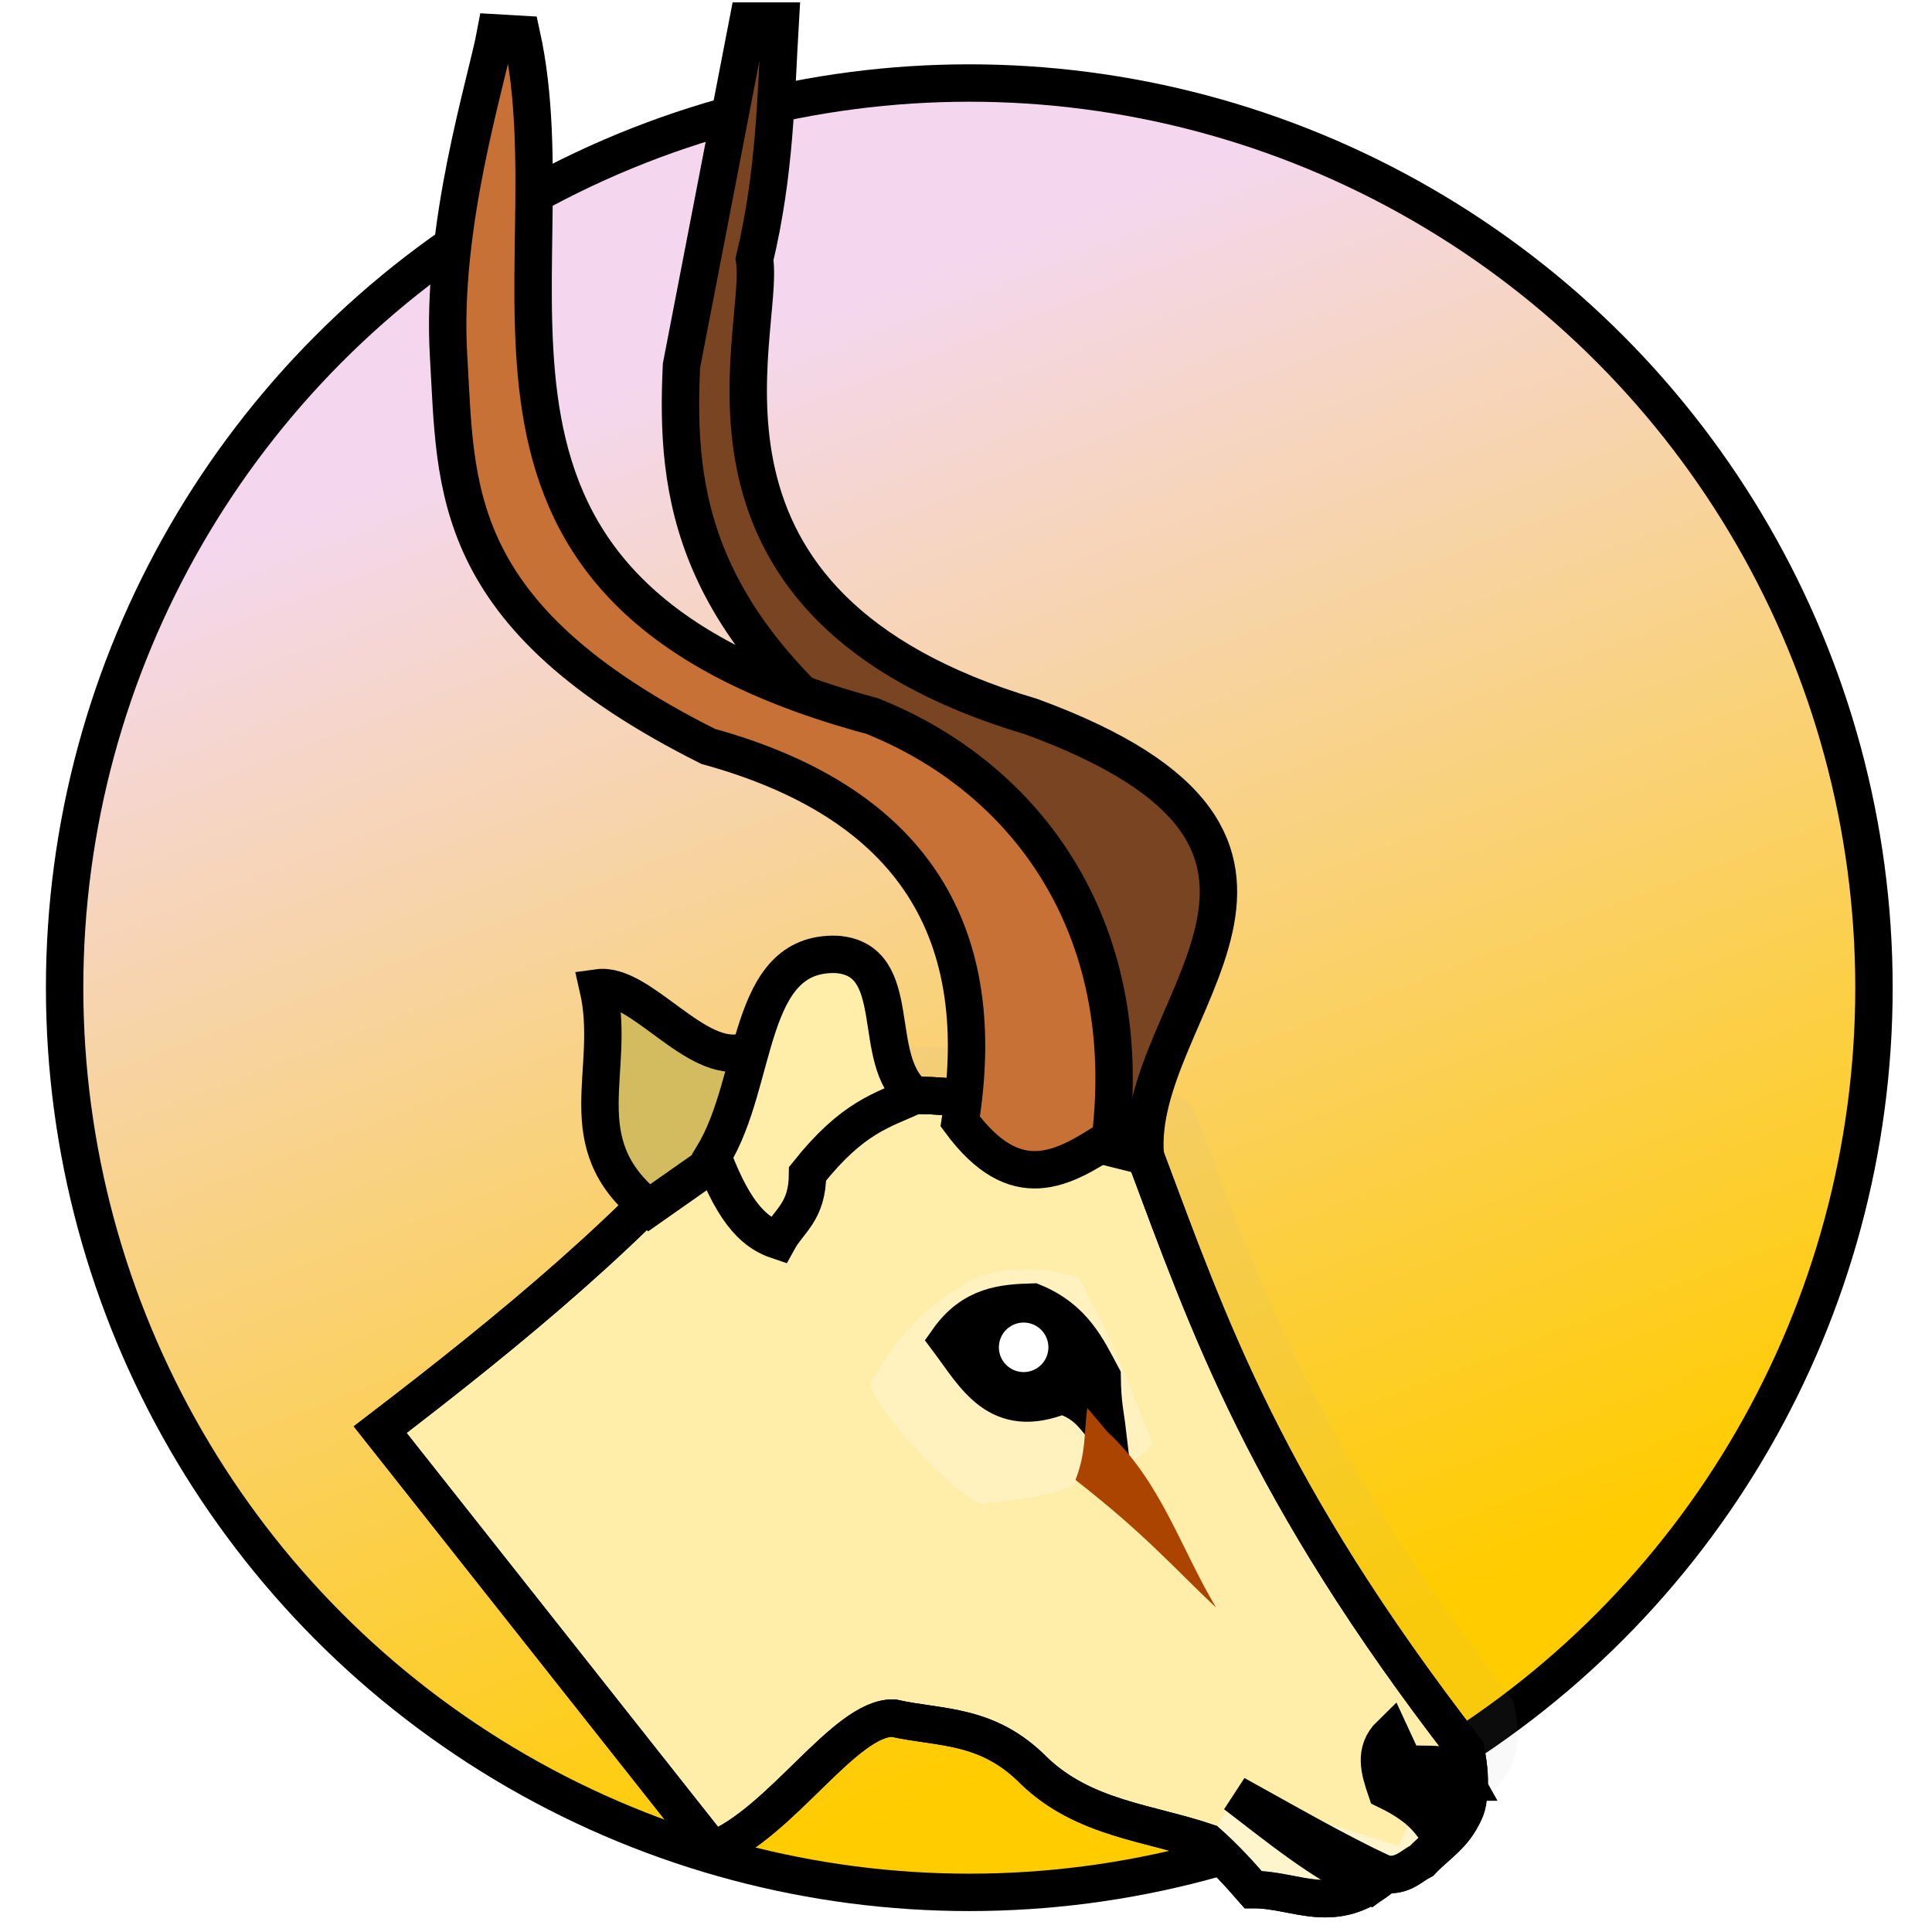<?xml version="1.0" encoding="UTF-8" standalone="no"?>
<!-- Created with Inkscape (http://www.inkscape.org/) -->

<svg
   xmlns:dc="http://purl.org/dc/elements/1.1/"
   xmlns:cc="http://creativecommons.org/ns#"
   xmlns:rdf="http://www.w3.org/1999/02/22-rdf-syntax-ns#"
   xmlns:svg="http://www.w3.org/2000/svg"
   xmlns="http://www.w3.org/2000/svg"
   xmlns:xlink="http://www.w3.org/1999/xlink"
   xmlns:sodipodi="http://sodipodi.sourceforge.net/DTD/sodipodi-0.dtd"
   xmlns:inkscape="http://www.inkscape.org/namespaces/inkscape"
   width="42.517mm"
   height="42.517mm"
   viewBox="0 0 42.517 42.517"
   version="1.1"
   id="svg5518"
   inkscape:export-filename="/home/gideon/Desktop/gammaImpalaIcons/gamma_impala_icon_16.png"
   inkscape:export-xdpi="9.5584288"
   inkscape:export-ydpi="9.5584288"
   inkscape:version="0.92.3 (2405546, 2018-03-11)"
   sodipodi:docname="drawing.svg">
  <defs
     id="defs5512">
    <filter
       inkscape:collect="always"
       style="color-interpolation-filters:sRGB"
       id="filter4720-6"
       x="-0.242"
       width="1.485"
       y="-0.171"
       height="1.342">
      <feGaussianBlur
         inkscape:collect="always"
         stdDeviation="0.313"
         id="feGaussianBlur4722-7" />
    </filter>
    <filter
       inkscape:collect="always"
       style="color-interpolation-filters:sRGB"
       id="filter5372-5"
       x="-0.12"
       width="1.24"
       y="-0.144"
       height="1.288">
      <feGaussianBlur
         inkscape:collect="always"
         stdDeviation="0.309"
         id="feGaussianBlur5374-3" />
    </filter>
    <filter
       inkscape:collect="always"
       style="color-interpolation-filters:sRGB"
       id="filter5138-5"
       x="-0.08"
       width="1.161"
       y="-0.182"
       height="1.365">
      <feGaussianBlur
         inkscape:collect="always"
         stdDeviation="0.173"
         id="feGaussianBlur5140-6" />
    </filter>
    <linearGradient
       gradientTransform="translate(-67.018,35.818)"
       inkscape:collect="always"
       xlink:href="#linearGradient5472"
       id="linearGradient5474"
       x1="187.69"
       y1="120.669"
       x2="176.418"
       y2="91.487"
       gradientUnits="userSpaceOnUse" />
    <linearGradient
       inkscape:collect="always"
       id="linearGradient5472">
      <stop
         style="stop-color:#ffcc00;stop-opacity:1"
         offset="0"
         id="stop5468" />
      <stop
         style="stop-color:#f4d7ee;stop-opacity:1"
         offset="1"
         id="stop5470" />
    </linearGradient>
  </defs>
  <sodipodi:namedview
     id="base"
     pagecolor="#ffffff"
     bordercolor="#666666"
     borderopacity="1.0"
     inkscape:pageopacity="0.0"
     inkscape:pageshadow="2"
     inkscape:zoom="2.8"
     inkscape:cx="91.643286"
     inkscape:cy="56.299219"
     inkscape:document-units="mm"
     inkscape:current-layer="layer1"
     showgrid="false"
     fit-margin-top="0"
     fit-margin-left="0"
     fit-margin-right="0"
     fit-margin-bottom="0"
     inkscape:window-width="1920"
     inkscape:window-height="1024"
     inkscape:window-x="0"
     inkscape:window-y="0"
     inkscape:window-maximized="1" />
  <g
     inkscape:label="Layer 1"
     inkscape:groupmode="layer"
     id="layer1"
     transform="translate(-94.402,-119.259)">
    <circle
       style="opacity:1;vector-effect:none;fill:url(#linearGradient5474);fill-opacity:1;stroke:#000000;stroke-width:0.823;stroke-linecap:round;stroke-linejoin:miter;stroke-miterlimit:4;stroke-dasharray:none;stroke-dashoffset:0;stroke-opacity:1;paint-order:normal"
       id="path5464"
       cx="115.733"
       cy="140.995"
       r="19.909" />
    <path
       sodipodi:nodetypes="ccccccccccccc"
       inkscape:connector-curvature="0"
       id="path5466"
       d="m 120.666,143.647 c 1.398,3.729 2.625,7.345 7.049,13.063 0.328,1.609 -0.439,1.879 -0.969,2.439 -0.242,0.125 -0.398,0.337 -0.802,0.301 -1.111,0.964 -1.955,0.326 -2.907,0.334 -0.301,-0.345 -0.613,-0.69 -1.002,-1.036 -1.297,-0.441 -2.713,-0.526 -3.809,-1.57 -1.036,-1.056 -2.071,-0.936 -3.107,-1.169 -1.072,-0.018 -2.465,2.308 -3.976,2.907 l -7.317,-9.254 c 2.912,-2.228 5.683,-4.51 7.784,-7.049 1.413,-0.273 2.867,-0.342 4.343,-0.301 3.944,0.217 4.711,1.336 4.711,1.336 z"
       style="opacity:0.072;fill:#b3b3b3;stroke:none;stroke-width:0.823;stroke-linecap:butt;stroke-linejoin:miter;stroke-miterlimit:4;stroke-dasharray:none;stroke-opacity:1" />
    <path
       style="fill:#ffeeaa;stroke:#000000;stroke-width:0.823;stroke-linecap:butt;stroke-linejoin:miter;stroke-miterlimit:4;stroke-dasharray:none;stroke-opacity:1"
       d="m 119.608,144.706 c 1.398,3.729 2.625,7.345 7.049,13.063 0.328,1.609 -0.439,1.879 -0.969,2.439 -0.242,0.125 -0.398,0.337 -0.802,0.301 -1.111,0.964 -1.955,0.326 -2.907,0.334 -0.301,-0.345 -0.613,-0.69 -1.002,-1.036 -1.297,-0.441 -2.713,-0.526 -3.809,-1.57 -1.036,-1.056 -2.071,-0.936 -3.107,-1.169 -1.072,-0.018 -2.465,2.308 -3.976,2.907 l -7.317,-9.254 c 2.912,-2.228 5.683,-4.51 7.784,-7.049 1.413,-0.273 2.867,-0.342 4.343,-0.301 3.944,0.217 4.711,1.336 4.711,1.336 z"
       id="path32-3-2"
       inkscape:connector-curvature="0"
       sodipodi:nodetypes="ccccccccccccc" />
    <path
       style="opacity:0.641;fill:#ffffff;stroke:none;stroke-width:0.823;stroke-linecap:butt;stroke-linejoin:miter;stroke-miterlimit:4;stroke-dasharray:none;stroke-opacity:1;filter:url(#filter5138-5)"
       d="m 120.978,159.806 0.612,-1.058 3.591,1.134 0.378,-0.827 0.591,0.673 -0.461,0.479 -0.802,0.301 -0.332,0.248 c -0.604,0.451 -1.605,0.243 -2.575,0.086 z"
       id="path4724-9"
       inkscape:connector-curvature="0"
       sodipodi:nodetypes="cccccccccc" />
    <path
       style="fill:none;stroke:#000000;stroke-width:0.823;stroke-linecap:butt;stroke-linejoin:miter;stroke-miterlimit:4;stroke-dasharray:none;stroke-opacity:1"
       d="m 119.608,144.706 c 1.398,3.729 2.625,7.345 7.049,13.063 0.328,1.609 -0.439,1.879 -0.969,2.439 -0.242,0.125 -0.398,0.337 -0.802,0.301 -1.111,0.964 -1.955,0.326 -2.907,0.334 -0.301,-0.345 -0.613,-0.69 -1.002,-1.036 -1.297,-0.441 -2.713,-0.526 -3.809,-1.57 -1.036,-1.056 -2.071,-0.936 -3.107,-1.169 -1.072,-0.018 -2.465,2.308 -3.976,2.907 l -7.317,-9.254 c 2.912,-2.228 5.683,-4.51 7.784,-7.049 1.413,-0.273 2.867,-0.342 4.343,-0.301 3.944,0.217 4.711,1.336 4.711,1.336 z"
       id="path32-1"
       inkscape:connector-curvature="0"
       sodipodi:nodetypes="ccccccccccccc" />
    <path
       style="fill:#000000;stroke:#000000;stroke-width:0.823;stroke-linecap:butt;stroke-linejoin:miter;stroke-miterlimit:4;stroke-dasharray:none;stroke-opacity:1"
       d="m 126.657,158.477 c -0.296,-0.53 -0.834,-0.339 -1.358,-0.413 l -0.295,-0.638 c -0.379,0.369 -0.242,0.798 -0.095,1.228 0.835,0.403 0.974,0.732 1.24,1.075 0.414,-0.366 0.688,-0.761 0.508,-1.252 z"
       id="path34-2"
       inkscape:connector-curvature="0"
       sodipodi:nodetypes="cccccc" />
    <path
       style="fill:#000000;stroke:#000000;stroke-width:0.823;stroke-linecap:butt;stroke-linejoin:miter;stroke-miterlimit:4;stroke-dasharray:none;stroke-opacity:1"
       d="m 124.887,160.508 c -1.128,-0.53 -2.205,-1.159 -3.297,-1.76 0.943,0.721 1.855,1.477 2.965,2.008 z"
       id="path36-7"
       inkscape:connector-curvature="0"
       sodipodi:nodetypes="cccc" />
    <path
       style="opacity:0.494;fill:#ffffff;stroke:none;stroke-width:0.823;stroke-linecap:butt;stroke-linejoin:miter;stroke-miterlimit:4;stroke-dasharray:none;stroke-opacity:1;filter:url(#filter5372-5)"
       d="m 115.883,147.378 c -0.846,0.435 -1.637,1.099 -2.305,2.288 -0.178,0.4 2.327,3.058 2.572,2.639 0.118,0.066 2.079,-0.225 1.92,-0.479 0.606,-0.226 1.366,-0.298 1.688,-0.807 -1.168,-3.026 -1.036,-2.417 -1.604,-3.642 -0.874,-0.257 -1.62,-0.233 -2.272,0 z"
       id="path5142-0"
       inkscape:connector-curvature="0"
       sodipodi:nodetypes="ccccccc" />
    <path
       style="fill:#000000;stroke:#000000;stroke-width:0.823;stroke-linecap:butt;stroke-linejoin:miter;stroke-miterlimit:4;stroke-dasharray:none;stroke-opacity:1"
       d="m 115.265,148.748 c 0.538,-0.761 1.201,-0.817 1.871,-0.835 0.895,0.367 1.186,1.012 1.52,1.637 0.007,0.615 0.073,0.844 0.117,1.219 -0.283,-0.284 -0.409,-0.62 -1.002,-0.802 -1.414,0.569 -1.905,-0.417 -2.506,-1.219 z"
       id="path38-9"
       inkscape:connector-curvature="0"
       sodipodi:nodetypes="cccccc" />
    <circle
       style="opacity:1;vector-effect:none;fill:#ffffff;fill-opacity:1;stroke:none;stroke-width:0.823;stroke-linecap:round;stroke-linejoin:miter;stroke-miterlimit:4;stroke-dasharray:none;stroke-dashoffset:0;stroke-opacity:1;paint-order:normal"
       id="path42-3"
       cx="116.929"
       cy="148.909"
       r="0.545" />
    <path
       style="fill:#d3bc5f;stroke:#000000;stroke-width:0.823;stroke-linecap:butt;stroke-linejoin:miter;stroke-miterlimit:4;stroke-dasharray:none;stroke-opacity:1"
       d="m 110.788,142.401 c -1.063,0.316 -2.287,-1.533 -3.224,-1.403 0.422,1.834 -0.685,3.399 1.119,4.844 l 2.572,-1.804 c -0.145,-0.554 0.161,-1.446 -0.468,-1.637 z"
       id="path4554-6"
       inkscape:connector-curvature="0"
       sodipodi:nodetypes="ccccc" />
    <path
       style="fill:#ffeeaa;stroke:#000000;stroke-width:0.823;stroke-linecap:butt;stroke-linejoin:miter;stroke-miterlimit:4;stroke-dasharray:none;stroke-opacity:1"
       d="m 114.53,143.369 c -1.003,-0.78 -0.184,-3 -1.721,-3.107 -1.997,-0.062 -1.706,2.779 -2.723,4.443 0.506,1.345 0.975,1.699 1.437,1.854 0.244,-0.445 0.647,-0.626 0.651,-1.47 1.004,-1.262 1.648,-1.392 2.355,-1.721 z"
       id="path4556-0"
       inkscape:connector-curvature="0"
       sodipodi:nodetypes="cccccc" />
    <path
       style="fill:#784421;stroke:#000000;stroke-width:0.823;stroke-linecap:butt;stroke-linejoin:miter;stroke-miterlimit:4;stroke-dasharray:none;stroke-opacity:1"
       d="m 119.608,144.706 c -0.294,-3.258 5.161,-6.864 -2.507,-9.675 -8.239,-2.443 -5.84,-8.459 -6.095,-10.064 0.458,-1.927 0.468,-3.556 0.567,-5.244 h -0.709 l -1.465,7.583 c -0.137,2.859 0.229,5.754 4.819,9.048 l 3.544,7.89 z"
       id="path4560-6"
       inkscape:connector-curvature="0"
       sodipodi:nodetypes="ccccccccc" />
    <path
       style="fill:#c87137;stroke:#000000;stroke-width:0.823;stroke-linecap:butt;stroke-linejoin:miter;stroke-miterlimit:4;stroke-dasharray:none;stroke-opacity:1"
       d="m 118.84,144.305 c 0.556,-4.667 -1.862,-7.936 -5.245,-9.288 -10.238,-2.751 -6.524,-9.59 -7.717,-15.001 l -0.568,-0.033 c -0.205,1.107 -1.209,4.238 -1.036,7.116 0.173,2.878 -0.033,5.705 5.713,8.586 4.286,1.183 6.248,3.862 5.546,8.252 1.224,1.662 2.268,1.049 3.307,0.367 z"
       id="path4558-2"
       inkscape:connector-curvature="0"
       sodipodi:nodetypes="cccczccc" />
    <path
       style="fill:#aa4400;stroke:none;stroke-width:0.823;stroke-linecap:butt;stroke-linejoin:miter;stroke-miterlimit:4;stroke-dasharray:none;stroke-opacity:1;filter:url(#filter4720-6)"
       d="m 118.773,150.769 c 1.169,1.077 1.614,2.568 2.392,3.869 -0.952,-0.894 -1.519,-1.577 -3.095,-2.811 0.245,-0.633 0.182,-1.061 0.26,-1.583 z"
       id="path4562-6"
       inkscape:connector-curvature="0"
       sodipodi:nodetypes="ccccc" />
  </g>
</svg>
